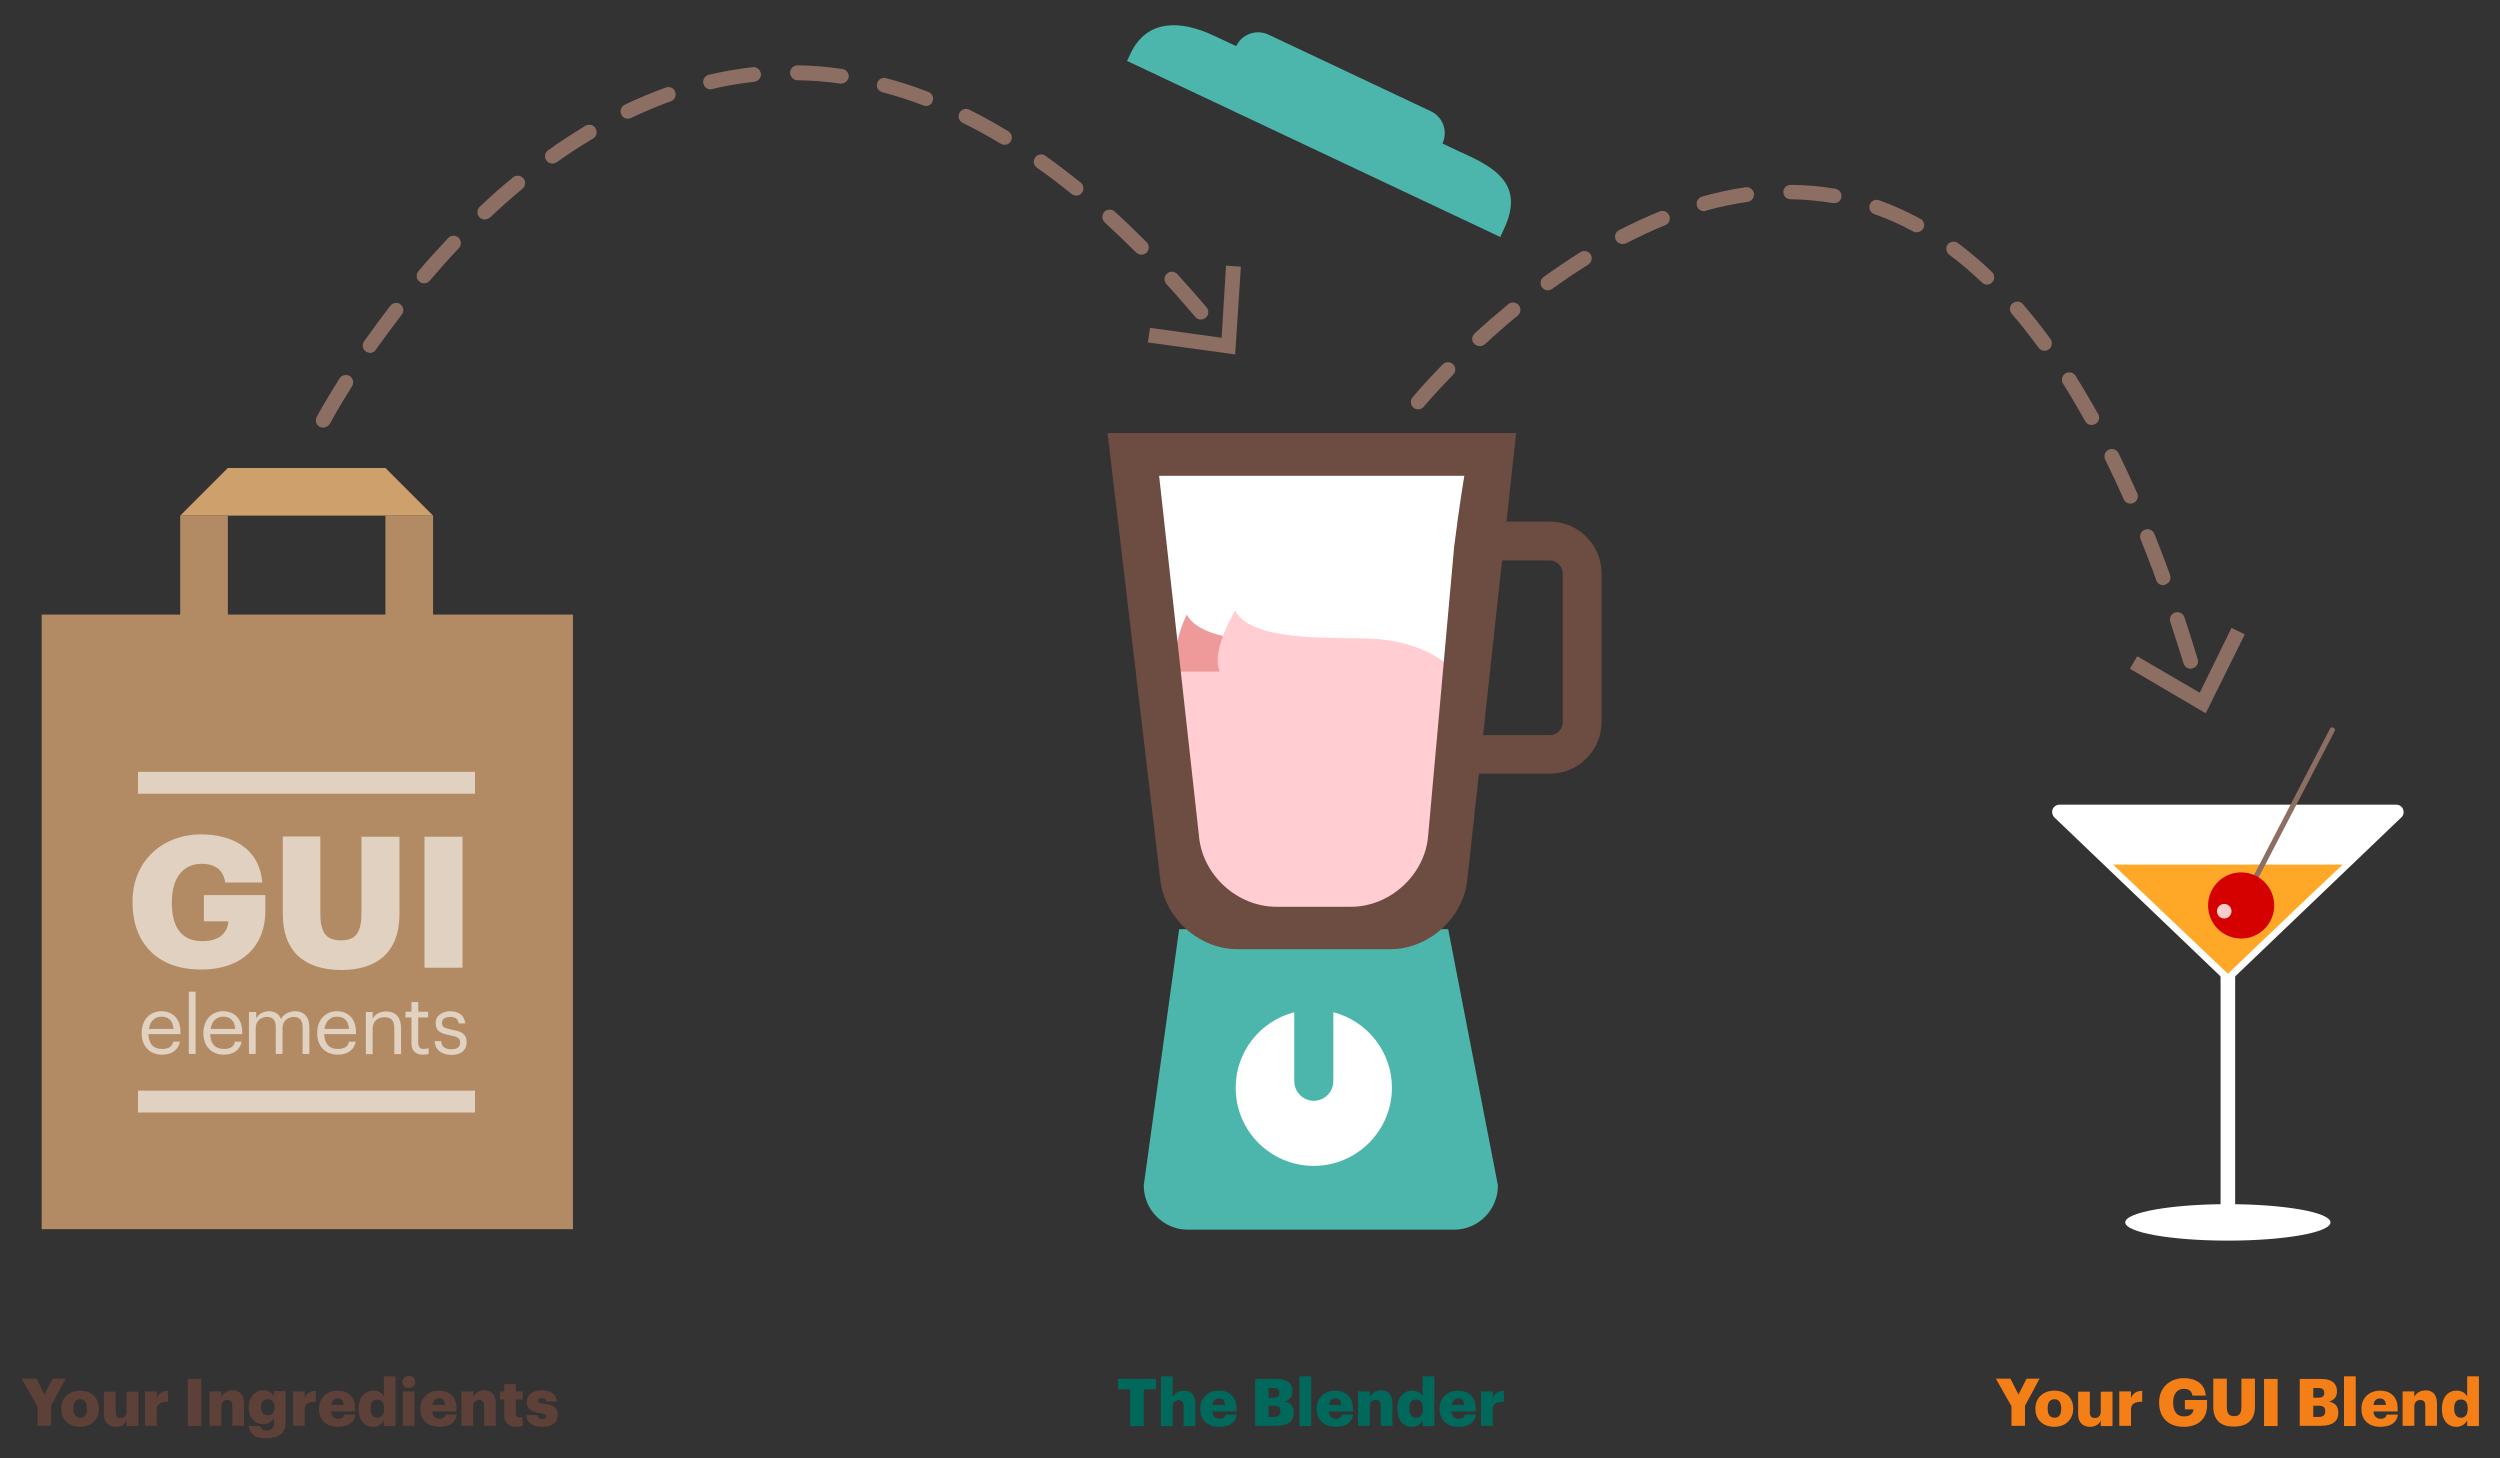 <?xml version="1.0" encoding="utf-8"?>
<!-- Generator: Adobe Illustrator 19.0.0, SVG Export Plug-In . SVG Version: 6.00 Build 0)  -->
<svg version="1.1" id="Layer_1" xmlns="http://www.w3.org/2000/svg" xmlns:xlink="http://www.w3.org/1999/xlink" x="0px" y="0px"
	viewBox="0 0 960 560" style="enable-background:new 0 0 960 560;" xml:space="preserve">
<rect x="0" y="0" width="960" height="560" fill="#333333" stroke="none"/>
<style type="text/css">
	.st0{fill:#FFFFFF;}
	.st1{fill:#EF9A9A;}
	.st2{fill:#FFCDD2;}
	.st3{fill:#4DB6AC;}
	.st4{fill:#6D4C41;}
	.st5{fill:#B28B64;}
	.st6{fill:#CEA06C;}
	.st7{fill:#8D6E63;}
	.st8{opacity:0.6;}
	.st9{opacity:0.6;fill:#FFFFFF;}
	.st10{fill:#FFA726;}
	.st11{fill:none;stroke:#8D6E63;stroke-width:2;stroke-linecap:round;stroke-linejoin:round;stroke-miterlimit:10;}
	.st12{fill:#D50000;}
	.st13{opacity:0.8;fill:#FFFFFF;}
	.st14{fill:#5D4037;}
	.st15{fill:#00695C;}
	.st16{fill:#F57F17;}
</style>
<g>
	<g>
		<path id="XMLID_129_" class="st0" d="M442.8,181l15.5,140.2c1.4,16,15.7,28.8,31.8,28.8h28.7c16.1,0,30.4-12.9,31.8-28.9l10-111
			c1.9-15.7,3.8-26.7,3.8-26.8l0.4-2.3H442.8z"/>
		<g>
			<g>
				<path id="XMLID_128_" class="st1" d="M534.3,259.3c0,0-10.5-11.5-24-12.5c-13.5-1-47.7,2-54.6-10.8c0,0-9.4,18.8-0.3,24.9
					C455.4,260.9,520,267,534.3,259.3z"/>
				<path id="XMLID_127_" class="st2" d="M559.8,259.1c0,0-8.6-11.9-30.9-13.7c-13.5-1.1-47.7,2-54.6-10.9c0,0-12.5,20.3-3.4,26.4
					C470.8,260.9,545.5,266.8,559.8,259.1z"/>
			</g>
			<path id="XMLID_126_" class="st3" d="M556.1,356.8H452.8l-13.6,98.4c0,9.4,7.6,17,17,17h102.1c9.4,0,16.9-7.6,16.9-17
				L556.1,356.8z"/>
			<g>
				<g id="XMLID_149_">
					<g id="XMLID_150_">
						<path id="XMLID_152_" class="st0" d="M504.5,447.7c-16.6,0-30-13.4-30-30c0-14,9.6-25.7,22.5-29v26.5c0,4.1,3.4,7.5,7.5,7.5
							c4.1,0,7.5-3.4,7.5-7.5v-26.5c12.9,3.3,22.5,15.1,22.5,29C534.5,434.2,521,447.7,504.5,447.7z"/>
					</g>
				</g>
			</g>
			<path id="XMLID_124_" class="st2" d="M448.3,257.9l11.4,72.9c1.4,11,15.2,20,30.7,20h29.7c15.5,0,29.3-9,30.7-20l9.3-72.9H448.3z
				"/>
			<path id="XMLID_123_" class="st3" d="M565.2,60.4l-5.2-2.4l-6.1-2.9c2.2-4.7,0.2-10.2-4.5-12.4l-62.3-29.4
				c-4.7-2.2-10.2-0.2-12.4,4.4l-8.8-4.1c-12.6-5.9-25.5-6.3-31.8,7l-1.3,2.8l143.3,67.6l1.3-2.8C585.2,72,575.3,65.4,565.2,60.4z"
				/>
			<path class="st4" d="M595.1,200.3h-16.6l3.7-34H425.3l20.2,171c1.4,15,14.7,27.2,29.7,27.2h58.6c15,0,28.4-12.2,29.7-27.2
				l4.4-40.2h27.2c11,0,19.9-8.9,19.9-19.9v-57.1C615,209.2,606,200.3,595.1,200.3z M518.8,348.2h-28.7c-15,0-28.4-12.2-29.7-27.2
				l-15.3-138.3h117.2c0,0-1.9,11.2-3.9,27.2l-10,111.1C547.2,335.9,533.8,348.2,518.8,348.2z M600.1,277.3c0,2.7-2.2,5-5,5h-25.6
				l7.3-67.1h18.3c2.7,0,5,2.3,5,5V277.3z"/>
		</g>
	</g>
	<rect id="XMLID_119_" x="16" y="236" class="st5" width="204" height="236"/>
	<rect id="XMLID_118_" x="69.2" y="198" class="st5" width="18.3" height="39.4"/>
	<rect id="XMLID_117_" x="148" y="198" class="st5" width="18.3" height="39.4"/>
	<polygon id="XMLID_116_" class="st6" points="69.2,198 87.5,179.7 148,179.7 166.3,198 	"/>
	<g>
		<path class="st7" d="M124.1,164.2c-0.4,0-0.9-0.1-1.3-0.3c-1.4-0.7-1.9-2.4-1.2-3.8c0.1-0.2,3.1-5.8,8.8-14.8
			c0.8-1.3,2.6-1.7,3.9-0.9c1.3,0.8,1.7,2.6,0.9,3.9c-5.5,8.7-8.5,14.4-8.5,14.4C126.1,163.7,125.1,164.2,124.1,164.2z M142.1,135.5
			c-0.6,0-1.1-0.2-1.6-0.5c-1.3-0.9-1.6-2.6-0.7-3.9c3.3-4.7,6.7-9.3,10.1-13.7c1-1.2,2.7-1.5,3.9-0.5c1.2,1,1.5,2.7,0.5,3.9
			c-3.4,4.4-6.7,8.9-10,13.5C143.9,135.1,143,135.5,142.1,135.5z M461.1,122.7c-0.8,0-1.6-0.3-2.1-1c-3.7-4.3-7.4-8.6-11.1-12.6
			c-1-1.1-1-2.9,0.2-4c1.1-1.1,2.9-1,4,0.2c3.7,4.1,7.5,8.3,11.2,12.7c1,1.2,0.9,3-0.3,4C462.4,122.5,461.7,122.7,461.1,122.7z
			 M162.8,108.8c-0.6,0-1.3-0.2-1.8-0.7c-1.2-1-1.3-2.8-0.3-4c3.7-4.4,7.6-8.6,11.4-12.7c1.1-1.1,2.9-1.2,4-0.1
			c1.1,1.1,1.2,2.8,0.1,4c-3.8,4-7.5,8.2-11.2,12.5C164.4,108.5,163.6,108.8,162.8,108.8z M438.3,97.8c-0.7,0-1.4-0.3-2-0.8
			c-4-4-8.1-7.9-12.1-11.6c-1.1-1-1.2-2.8-0.2-4c1-1.1,2.8-1.2,4-0.2c4.1,3.7,8.2,7.7,12.3,11.8c1.1,1.1,1.1,2.9,0,4
			C439.7,97.5,439,97.8,438.3,97.8z M186.1,84.3c-0.7,0-1.5-0.3-2-0.9c-1.1-1.1-1-2.9,0.1-4c4.2-4,8.5-7.8,12.8-11.3
			c1.2-1,3-0.8,4,0.4c1,1.2,0.8,3-0.4,4c-4.2,3.5-8.4,7.2-12.5,11.1C187.4,84,186.7,84.3,186.1,84.3z M413.3,75.1
			c-0.6,0-1.3-0.2-1.8-0.6c-4.4-3.6-8.9-7-13.3-10.1c-1.3-0.9-1.6-2.7-0.7-3.9c0.9-1.3,2.7-1.6,3.9-0.7c4.5,3.2,9.1,6.7,13.6,10.3
			c1.2,1,1.4,2.8,0.4,4C414.9,74.8,414.1,75.1,413.3,75.1z M212.1,62.8c-0.9,0-1.7-0.4-2.3-1.2c-0.9-1.3-0.6-3,0.7-3.9
			c4.7-3.4,9.5-6.5,14.3-9.4c1.3-0.8,3.1-0.4,3.9,1c0.8,1.3,0.4,3.1-1,3.9c-4.6,2.8-9.3,5.8-13.9,9.1
			C213.2,62.6,212.7,62.8,212.1,62.8z M385.8,55.6c-0.5,0-1-0.1-1.5-0.4c-4.8-2.9-9.7-5.6-14.6-8c-1.4-0.7-2-2.4-1.3-3.8
			c0.7-1.4,2.4-2,3.8-1.3c5,2.5,10,5.3,15,8.3c1.3,0.8,1.8,2.5,0.9,3.9C387.7,55.1,386.8,55.6,385.8,55.6z M241.1,45.6
			c-1,0-2.1-0.6-2.5-1.6c-0.7-1.4-0.1-3.1,1.3-3.8c5.2-2.5,10.6-4.7,15.8-6.6c1.5-0.5,3.1,0.2,3.6,1.7c0.5,1.5-0.2,3.1-1.7,3.6
			c-5.1,1.8-10.2,4-15.3,6.4C241.9,45.5,241.5,45.6,241.1,45.6z M355.6,40.7c-0.3,0-0.7-0.1-1-0.2c-5.2-2-10.5-3.7-15.8-5.1
			c-1.5-0.4-2.4-1.9-2-3.4c0.4-1.5,1.9-2.4,3.4-2c5.4,1.4,10.9,3.2,16.3,5.3c1.5,0.6,2.2,2.2,1.6,3.6
			C357.8,40,356.7,40.7,355.6,40.7z M272.8,34.3c-1.3,0-2.4-0.9-2.7-2.2c-0.4-1.5,0.6-3,2.1-3.4c5.6-1.3,11.3-2.3,16.9-2.9
			c1.5-0.2,2.9,1,3.1,2.5c0.2,1.5-1,2.9-2.5,3.1c-5.4,0.6-10.9,1.5-16.3,2.8C273.2,34.3,273,34.3,272.8,34.3z M323.1,32.1
			c-0.1,0-0.3,0-0.4,0c-5.5-0.8-11-1.2-16.5-1.3c-1.6,0-2.8-1.4-2.8-2.9c0-1.5,1.3-2.8,2.8-2.8c0,0,0,0,0.1,0
			c5.7,0,11.5,0.6,17.2,1.4c1.5,0.2,2.6,1.7,2.4,3.2C325.6,31,324.4,32.1,323.1,32.1z"/>
		<g>
			<polygon id="XMLID_102_" class="st7" points="440.8,131.5 441.6,125.9 469.1,129.7 470.8,102 476.5,102.4 474.3,136.1 			"/>
		</g>
	</g>
	<g>
		<path class="st7" d="M841.2,256.8c-1.2,0-2.3-0.8-2.7-2c-1.7-5.4-3.4-10.8-5.1-16c-0.5-1.5,0.3-3.1,1.8-3.6
			c1.5-0.5,3.1,0.3,3.6,1.8c1.7,5.2,3.5,10.7,5.1,16.1c0.5,1.5-0.4,3.1-1.9,3.5C841.8,256.7,841.5,256.8,841.2,256.8z M830.6,224.7
			c-1.1,0-2.2-0.7-2.6-1.9c-1.9-5.4-4-10.6-6-15.7c-0.6-1.4,0.1-3.1,1.6-3.7c1.4-0.6,3.1,0.1,3.7,1.6c2,5.1,4.1,10.4,6,15.8
			c0.5,1.5-0.2,3.1-1.7,3.6C831.2,224.7,830.9,224.7,830.6,224.7z M818.1,193.4c-1.1,0-2.1-0.6-2.6-1.7c-2.3-5.2-4.7-10.3-7.1-15.2
			c-0.7-1.4-0.1-3.1,1.3-3.8c1.4-0.7,3.1-0.1,3.8,1.3c2.4,4.9,4.8,10.1,7.2,15.4c0.6,1.4,0,3.1-1.4,3.7
			C818.8,193.3,818.5,193.4,818.1,193.4z M803.2,163.2c-1,0-2-0.5-2.5-1.5c-2.8-5-5.6-9.8-8.5-14.4c-0.8-1.3-0.4-3.1,0.9-3.9
			c1.3-0.8,3.1-0.4,3.9,0.9c2.9,4.6,5.8,9.6,8.7,14.7c0.8,1.4,0.3,3.1-1.1,3.8C804.1,163.1,803.6,163.2,803.2,163.2z M544.6,157.2
			c-0.6,0-1.3-0.2-1.8-0.6c-1.2-1-1.4-2.8-0.4-4c0.2-0.2,4.3-5.2,11.6-12.7c1.1-1.1,2.9-1.1,4,0c1.1,1.1,1.1,2.9,0,4
			c-7.2,7.3-11.2,12.3-11.3,12.3C546.3,156.8,545.4,157.2,544.6,157.2z M785.1,134.7c-0.9,0-1.7-0.4-2.3-1.2c-3.4-4.6-6.8-9-10.3-13
			c-1-1.2-0.9-3,0.3-4c1.2-1,3-0.9,4,0.3c3.6,4.2,7.2,8.7,10.6,13.4c0.9,1.3,0.6,3-0.6,3.9C786.3,134.5,785.7,134.7,785.1,134.7z
			 M568.2,132.9c-0.8,0-1.5-0.3-2.1-0.9c-1.1-1.1-1-2.9,0.2-4c4.2-3.9,8.6-7.6,12.9-11.2c1.2-1,3-0.8,4,0.4c1,1.2,0.8,3-0.4,4
			c-4.3,3.5-8.5,7.2-12.6,11C569.6,132.7,568.9,132.9,568.2,132.9z M594.4,111.5c-0.9,0-1.7-0.4-2.3-1.2c-0.9-1.3-0.6-3,0.6-3.9
			c4.7-3.4,9.5-6.6,14.2-9.6c1.3-0.8,3.1-0.4,3.9,0.9c0.8,1.3,0.4,3.1-0.9,3.9c-4.6,2.9-9.3,6-13.8,9.3
			C595.5,111.3,594.9,111.5,594.4,111.5z M763,109.3c-0.7,0-1.4-0.3-1.9-0.8c-4.1-3.9-8.3-7.5-12.6-10.7c-1.2-0.9-1.5-2.7-0.6-3.9
			c0.9-1.2,2.7-1.5,3.9-0.6c4.4,3.3,8.9,7.1,13.1,11.1c1.1,1.1,1.2,2.9,0.1,4C764.5,109,763.8,109.3,763,109.3z M623,93.7
			c-1,0-2-0.6-2.5-1.5c-0.7-1.4-0.2-3.1,1.2-3.8c5.2-2.7,10.4-5.1,15.6-7.2c1.4-0.6,3.1,0.1,3.7,1.6c0.6,1.4-0.1,3.1-1.6,3.7
			c-5,2-10,4.4-15.1,7C623.9,93.6,623.5,93.7,623,93.7z M736,89.2c-0.5,0-0.9-0.1-1.3-0.3c-4.9-2.7-9.9-4.9-15-6.7
			c-1.5-0.5-2.2-2.1-1.7-3.6c0.5-1.5,2.1-2.2,3.6-1.7c5.3,1.9,10.6,4.3,15.8,7.1c1.4,0.7,1.9,2.5,1.1,3.8
			C738,88.7,737,89.2,736,89.2z M654.3,81.1c-1.2,0-2.4-0.8-2.7-2.1c-0.4-1.5,0.5-3,1.9-3.5c5.7-1.6,11.3-2.8,16.8-3.6
			c1.5-0.2,3,0.8,3.2,2.4c0.2,1.5-0.8,3-2.4,3.2c-5.3,0.8-10.7,1.9-16.1,3.4C654.8,81.1,654.5,81.1,654.3,81.1z M704.4,78
			c-0.2,0-0.3,0-0.5,0c-5.3-0.9-10.8-1.4-16.3-1.5c-1.6,0-2.8-1.2-2.8-2.8c0-1.5,1.3-2.7,2.8-2.7c0,0,0,0,0,0
			c5.8,0,11.6,0.5,17.2,1.5c1.5,0.3,2.6,1.7,2.3,3.2C706.9,77.1,705.7,78,704.4,78z"/>
		<g>
			<polygon id="XMLID_88_" class="st7" points="817.9,256.8 820.7,252 844.7,266 856.9,241.1 862,243.6 847,273.9 			"/>
		</g>
	</g>
	<g>
		<g class="st8">
			<path class="st0" d="M50.9,346.7v-0.6c0-15.3,11.3-25.7,26.4-25.7c11.9,0,22.4,5.4,23.4,18.5H86.5c-0.7-4.7-3.7-7.2-9.1-7.2
				c-7.1,0-11.4,5.5-11.4,14.6v0.6c0,8.2,3,14.5,11.7,14.5c7,0,9.7-3.6,10-7.6h-9.4v-10.1h23.6v6.2c0,12.8-8.4,22.4-24.6,22.4
				C60.2,372.4,50.9,361.8,50.9,346.7z"/>
			<path class="st0" d="M108.6,351.1v-29.9H123v29.3c0,7.1,1.8,10.6,7.9,10.6c6,0,7.9-3.2,7.9-10.8v-29h14.6v29.7
				c0,14.6-8.6,21.5-22.4,21.5C116.7,372.4,108.6,365.2,108.6,351.1z"/>
			<path class="st0" d="M163,321.3h14.6v50.3H163V321.3z"/>
		</g>
		<g class="st8">
			<path class="st0" d="M54.4,396.8v-0.2c0-4.9,3.1-8.3,7.6-8.3c3.7,0,7.3,2.3,7.3,8v0.8H57c0.1,3.7,1.9,5.7,5.2,5.7
				c2.5,0,4-0.9,4.3-2.8h2.6c-0.6,3.2-3.2,5-6.9,5C57.6,405,54.4,401.8,54.4,396.8z M66.6,395.1c-0.2-3.3-2-4.7-4.6-4.7
				c-2.6,0-4.4,1.8-4.8,4.7H66.6z"/>
			<path class="st0" d="M72.5,380.8h2.6v23.9h-2.6V380.8z"/>
			<path class="st0" d="M78.1,396.8v-0.2c0-4.9,3.1-8.3,7.6-8.3c3.7,0,7.3,2.3,7.3,8v0.8H80.7c0.1,3.7,1.9,5.7,5.2,5.7
				c2.5,0,4-0.9,4.3-2.8h2.6c-0.6,3.2-3.2,5-6.9,5C81.3,405,78.1,401.8,78.1,396.8z M90.3,395.1c-0.2-3.3-2-4.7-4.6-4.7
				c-2.6,0-4.4,1.8-4.8,4.7H90.3z"/>
			<path class="st0" d="M95.8,388.6h2.6v2.5c0.7-1.5,2.5-2.8,4.8-2.8c2.1,0,3.9,0.9,4.7,3c1.1-2.1,3.5-3,5.5-3
				c2.9,0,5.4,1.7,5.4,6.4v10h-2.6v-10.2c0-2.8-1.2-4-3.4-4c-2.1,0-4.3,1.4-4.3,4.3v9.9h-2.6v-10.2c0-2.8-1.2-4-3.4-4
				c-2.1,0-4.3,1.4-4.3,4.3v9.9h-2.6V388.6z"/>
			<path class="st0" d="M121.8,396.8v-0.2c0-4.9,3.1-8.3,7.6-8.3c3.7,0,7.3,2.3,7.3,8v0.8h-12.2c0.1,3.7,1.9,5.7,5.2,5.7
				c2.5,0,4-0.9,4.3-2.8h2.6c-0.6,3.2-3.2,5-6.9,5C125,405,121.8,401.8,121.8,396.8z M134,395.1c-0.2-3.3-2-4.7-4.6-4.7
				c-2.6,0-4.4,1.8-4.8,4.7H134z"/>
			<path class="st0" d="M140.5,388.6h2.6v2.6c0.7-1.5,2.5-2.8,5.2-2.8c3.3,0,5.7,1.8,5.7,6.5v9.9h-2.6v-10.1c0-2.8-1.2-4.1-3.8-4.1
				c-2.4,0-4.5,1.5-4.5,4.4v9.8h-2.6V388.6z"/>
			<path class="st0" d="M158,400.7v-10h-2.3v-2.2h2.3v-3.7h2.6v3.7h3.8v2.2h-3.8v9.7c0,1.6,0.7,2.4,2,2.4c0.8,0,1.4-0.1,2-0.3v2.2
				c-0.5,0.2-1.1,0.3-2.2,0.3C159.4,405,158,403.2,158,400.7z"/>
			<path class="st0" d="M166.9,399.8h2.5c0.2,1.9,1.2,3.1,3.8,3.1c2.4,0,3.5-0.8,3.5-2.6c0-1.7-1.3-2.3-3.8-2.7
				c-4.2-0.8-5.6-1.9-5.6-4.8c0-3,2.9-4.5,5.5-4.5c2.9,0,5.4,1.2,5.9,4.7h-2.5c-0.4-1.8-1.4-2.5-3.4-2.5c-1.9,0-3.1,0.9-3.1,2.3
				c0,1.5,0.8,2,3.8,2.6c3.3,0.6,5.7,1.4,5.7,4.8c0,2.9-2,4.9-5.9,4.9C169.4,405,167.1,403.1,166.9,399.8z"/>
		</g>
		<rect id="XMLID_73_" x="53" y="296.4" class="st9" width="129.4" height="8.4"/>
		<rect id="XMLID_72_" x="53" y="418.8" class="st9" width="129.4" height="8.4"/>
	</g>
	<g>
		<g>
			<g>
				<path class="st0" d="M855.5,376.6c-0.7,0-1.4-0.3-1.9-0.8l-64.7-61.9c-0.8-0.8-1.1-2-0.7-3.1c0.4-1.1,1.5-1.8,2.6-1.8h129.4
					c1.1,0,2.2,0.7,2.6,1.8c0.4,1.1,0.2,2.3-0.7,3.1l-64.7,61.9C856.9,376.3,856.2,376.6,855.5,376.6z"/>
				<rect id="XMLID_70_" x="852.7" y="371" class="st0" width="5.6" height="95.6"/>
				<ellipse id="XMLID_69_" class="st0" cx="855.5" cy="469.4" rx="39.4" ry="7"/>
			</g>
			<g>
				<polygon id="XMLID_68_" class="st10" points="823.1,343.1 855.5,373.9 887.8,343.1 899.6,332 811.4,332 				"/>
			</g>
			<g>
				<line id="XMLID_67_" class="st11" x1="895.6" y1="280.3" x2="860.6" y2="347.7"/>
				<circle id="XMLID_66_" class="st12" cx="860.6" cy="347.7" r="12.7"/>
			</g>
		</g>
		<circle id="XMLID_65_" class="st13" cx="854.1" cy="349.9" r="2.8"/>
	</g>
	<g>
		<path class="st14" d="M14.2,539.8l-5.9-10.4H14l3.1,6.1l3.1-6.1h5l-5.6,10.4v7.7h-5.2V539.8z"/>
		<path class="st14" d="M23.5,541.1v-0.2c0-4.3,3.2-6.9,7.3-6.9c4.1,0,7.2,2.6,7.2,6.8v0.2c0,4.3-3.2,6.9-7.2,6.9
			S23.5,545.4,23.5,541.1z M33.4,541v-0.2c0-2.2-0.9-3.5-2.6-3.5c-1.7,0-2.6,1.2-2.6,3.4v0.2c0,2.3,0.9,3.5,2.6,3.5
			C32.5,544.5,33.4,543.2,33.4,541z"/>
		<path class="st14" d="M39.9,543v-8.6h4.5v7.9c0,1.5,0.6,2.2,1.9,2.2c1.4,0,2.3-0.8,2.3-2.5v-7.6h4.5v13.2h-4.5v-2.1
			c-0.7,1.4-2,2.4-4.2,2.4C41.8,547.9,39.9,546.3,39.9,543z"/>
		<path class="st14" d="M55.7,534.3h4.5v2.6c0.8-2,2.2-2.8,4.3-2.8v4.2c-2.8-0.1-4.3,0.8-4.3,2.9v6.3h-4.5V534.3z"/>
		<path class="st14" d="M72.1,529.5h5.2v18.1h-5.2V529.5z"/>
		<path class="st14" d="M80.5,534.3H85v2.1c0.7-1.4,2.2-2.5,4.4-2.5c2.6,0,4.3,1.6,4.3,5v8.6h-4.5v-7.7c0-1.5-0.6-2.2-1.9-2.2
			c-1.3,0-2.3,0.8-2.3,2.5v7.4h-4.5V534.3z"/>
		<path class="st14" d="M95.5,547.6h4.5c0.2,1,0.8,1.7,2.4,1.7c2,0,2.8-1.1,2.8-2.8v-2c-0.7,1.3-2.1,2.4-4.1,2.4
			c-3.1,0-5.6-2.3-5.6-6.4v-0.2c0-3.9,2.5-6.4,5.6-6.4c2.1,0,3.3,0.9,4.1,2.2v-1.9h4.5v12.1c0,4-2.6,6-7.3,6
			C98,552.5,95.9,550.6,95.5,547.6z M105.4,540.5v-0.2c0-1.8-0.9-3-2.6-3c-1.7,0-2.6,1.2-2.6,3v0.2c0,1.8,1,3,2.6,3
			S105.4,542.4,105.4,540.5z"/>
		<path class="st14" d="M112.5,534.3h4.5v2.6c0.8-2,2.2-2.8,4.3-2.8v4.2c-2.8-0.1-4.3,0.8-4.3,2.9v6.3h-4.5V534.3z"/>
		<path class="st14" d="M122.5,541.1v-0.2c0-4.3,3.2-6.9,7.2-6.9c3.6,0,6.7,2.1,6.7,6.8v1.2h-9.3c0.1,1.7,1.1,2.8,2.8,2.8
			c1.5,0,2.1-0.7,2.3-1.6h4.3c-0.4,3-2.7,4.7-6.7,4.7C125.5,547.9,122.5,545.5,122.5,541.1z M132,539.5c-0.1-1.6-0.9-2.5-2.3-2.5
			c-1.4,0-2.3,0.9-2.5,2.5H132z"/>
		<path class="st14" d="M137.7,541.1v-0.2c0-4.5,2.5-6.9,5.6-6.9c2.1,0,3.3,0.9,4.1,2.2v-7.7h4.5v19.1h-4.5v-2.2
			c-0.7,1.4-2.1,2.5-4.1,2.5C140.2,547.9,137.7,545.7,137.7,541.1z M147.5,541v-0.2c0-2.2-0.9-3.4-2.6-3.4c-1.7,0-2.6,1.1-2.6,3.4
			v0.2c0,2.2,1,3.4,2.6,3.4C146.5,544.4,147.5,543.3,147.5,541z"/>
		<path class="st14" d="M154.5,530.7c0-1.3,1.1-2.4,2.5-2.4c1.4,0,2.5,1,2.5,2.4c0,1.3-1.1,2.3-2.5,2.3
			C155.6,533.1,154.5,532.1,154.5,530.7z M154.7,534.3h4.5v13.2h-4.5V534.3z"/>
		<path class="st14" d="M161.4,541.1v-0.2c0-4.3,3.2-6.9,7.2-6.9c3.6,0,6.7,2.1,6.7,6.8v1.2H166c0.1,1.7,1.1,2.8,2.8,2.8
			c1.5,0,2.1-0.7,2.3-1.6h4.3c-0.4,3-2.7,4.7-6.7,4.7C164.4,547.9,161.4,545.5,161.4,541.1z M170.9,539.5c-0.1-1.6-0.9-2.5-2.3-2.5
			c-1.4,0-2.3,0.9-2.5,2.5H170.9z"/>
		<path class="st14" d="M177.2,534.3h4.5v2.1c0.7-1.4,2.2-2.5,4.4-2.5c2.6,0,4.3,1.6,4.3,5v8.6h-4.5v-7.7c0-1.5-0.6-2.2-1.9-2.2
			c-1.3,0-2.3,0.8-2.3,2.5v7.4h-4.5V534.3z"/>
		<path class="st14" d="M193.6,543.3v-5.9H192v-3.1h1.6v-2.8h4.5v2.8h2.6v3.1h-2.6v5.5c0,1,0.5,1.4,1.3,1.4c0.5,0,0.9-0.1,1.3-0.2
			v3.4c-0.6,0.2-1.4,0.4-2.5,0.4C195.3,547.9,193.6,546.4,193.6,543.3z"/>
		<path class="st14" d="M202.1,543.4h4.2c0.2,1,0.6,1.5,1.9,1.5c1.1,0,1.6-0.4,1.6-1.1c0-0.6-0.6-0.9-2.5-1.2c-3.5-0.5-5-1.5-5-4.3
			c0-2.9,2.6-4.4,5.7-4.4c3.3,0,5.5,1.1,5.9,4.3h-4.1c-0.2-0.9-0.7-1.3-1.7-1.3c-1,0-1.5,0.4-1.5,1c0,0.6,0.6,0.9,2.2,1.1
			c3.7,0.5,5.4,1.4,5.4,4.3c0,3.1-2.3,4.6-6,4.6C204.4,547.9,202.2,546.3,202.1,543.4z"/>
	</g>
	<g>
		<path class="st15" d="M434,533.5h-4.7v-4h14.6v4h-4.7v14.1H434V533.5z"/>
		<path class="st15" d="M445.8,528.5h4.5v8c0.7-1.4,2.2-2.5,4.4-2.5c2.6,0,4.3,1.6,4.3,5v8.6h-4.5v-7.7c0-1.5-0.6-2.2-1.9-2.2
			c-1.3,0-2.3,0.8-2.3,2.5v7.4h-4.5V528.5z"/>
		<path class="st15" d="M460.9,541.1v-0.2c0-4.3,3.2-6.9,7.2-6.9c3.6,0,6.7,2.1,6.7,6.8v1.2h-9.3c0.1,1.7,1.1,2.8,2.8,2.8
			c1.5,0,2.1-0.7,2.3-1.6h4.3c-0.4,3-2.7,4.7-6.7,4.7C463.9,547.9,460.9,545.5,460.9,541.1z M470.4,539.5c-0.1-1.6-0.9-2.5-2.3-2.5
			c-1.4,0-2.3,0.9-2.5,2.5H470.4z"/>
		<path class="st15" d="M482.1,529.5h8.1c4.3,0,6.1,1.9,6.1,4.7v0.1c0,2-1,3.4-3.1,3.9c2.2,0.4,3.6,1.7,3.6,4.2v0.1
			c0,3.2-2.1,5-6.6,5h-8.2V529.5z M489.1,536.7c1.6,0,2.2-0.6,2.2-1.8v-0.1c0-1.2-0.7-1.8-2.2-1.8h-2v3.7H489.1z M489.3,544.1
			c1.6,0,2.4-0.8,2.4-2.1v-0.1c0-1.4-0.7-2.1-2.6-2.1h-2v4.3H489.3z"/>
		<path class="st15" d="M499,528.5h4.5v19.1H499V528.5z"/>
		<path class="st15" d="M505.6,541.1v-0.2c0-4.3,3.2-6.9,7.2-6.9c3.6,0,6.7,2.1,6.7,6.8v1.2h-9.3c0.1,1.7,1.1,2.8,2.8,2.8
			c1.5,0,2.1-0.7,2.3-1.6h4.3c-0.4,3-2.7,4.7-6.7,4.7C508.7,547.9,505.6,545.5,505.6,541.1z M515.1,539.5c-0.1-1.6-0.9-2.5-2.3-2.5
			c-1.4,0-2.3,0.9-2.5,2.5H515.1z"/>
		<path class="st15" d="M521.5,534.3h4.5v2.1c0.7-1.4,2.2-2.5,4.4-2.5c2.6,0,4.3,1.6,4.3,5v8.6h-4.5v-7.7c0-1.5-0.6-2.2-1.9-2.2
			c-1.3,0-2.3,0.8-2.3,2.5v7.4h-4.5V534.3z"/>
		<path class="st15" d="M536.6,541.1v-0.2c0-4.5,2.5-6.9,5.6-6.9c2.1,0,3.3,0.9,4.1,2.2v-7.7h4.5v19.1h-4.5v-2.2
			c-0.7,1.4-2.1,2.5-4.1,2.5C539.1,547.9,536.6,545.7,536.6,541.1z M546.4,541v-0.2c0-2.2-0.9-3.4-2.6-3.4c-1.7,0-2.6,1.1-2.6,3.4
			v0.2c0,2.2,1,3.4,2.6,3.4C545.4,544.4,546.4,543.3,546.4,541z"/>
		<path class="st15" d="M552.8,541.1v-0.2c0-4.3,3.2-6.9,7.2-6.9c3.6,0,6.7,2.1,6.7,6.8v1.2h-9.3c0.1,1.7,1.1,2.8,2.8,2.8
			c1.5,0,2.1-0.7,2.3-1.6h4.3c-0.4,3-2.7,4.7-6.7,4.7C555.9,547.9,552.8,545.5,552.8,541.1z M562.3,539.5c-0.1-1.6-0.9-2.5-2.3-2.5
			c-1.4,0-2.3,0.9-2.5,2.5H562.3z"/>
		<path class="st15" d="M568.7,534.3h4.5v2.6c0.8-2,2.2-2.8,4.3-2.8v4.2c-2.8-0.1-4.3,0.8-4.3,2.9v6.3h-4.5V534.3z"/>
	</g>
	<g>
		<path class="st16" d="M772.3,539.8l-5.9-10.4h5.6l3.1,6.1l3.1-6.1h5l-5.6,10.4v7.7h-5.2V539.8z"/>
		<path class="st16" d="M781.6,541.1v-0.2c0-4.3,3.2-6.9,7.3-6.9c4.1,0,7.2,2.6,7.2,6.8v0.2c0,4.3-3.2,6.9-7.2,6.9
			C784.8,547.9,781.6,545.4,781.6,541.1z M791.5,541v-0.2c0-2.2-0.9-3.5-2.6-3.5c-1.7,0-2.6,1.2-2.6,3.4v0.2c0,2.3,0.9,3.5,2.6,3.5
			C790.6,544.5,791.5,543.2,791.5,541z"/>
		<path class="st16" d="M798,543v-8.6h4.5v7.9c0,1.5,0.6,2.2,1.9,2.2c1.4,0,2.3-0.8,2.3-2.5v-7.6h4.5v13.2h-4.5v-2.1
			c-0.7,1.4-2,2.4-4.2,2.4C799.9,547.9,798,546.3,798,543z"/>
		<path class="st16" d="M813.8,534.3h4.5v2.6c0.8-2,2.2-2.8,4.3-2.8v4.2c-2.8-0.1-4.3,0.8-4.3,2.9v6.3h-4.5V534.3z"/>
		<path class="st16" d="M829.1,538.6v-0.2c0-5.5,4.1-9.2,9.5-9.2c4.3,0,8.1,2,8.4,6.7h-5.1c-0.3-1.7-1.3-2.6-3.3-2.6
			c-2.6,0-4.1,2-4.1,5.2v0.2c0,2.9,1.1,5.2,4.2,5.2c2.5,0,3.5-1.3,3.6-2.7H839v-3.6h8.5v2.2c0,4.6-3,8.1-8.9,8.1
			C832.4,547.9,829.1,544.1,829.1,538.6z"/>
		<path class="st16" d="M849.9,540.2v-10.8h5.2V540c0,2.6,0.6,3.8,2.8,3.8c2.2,0,2.8-1.2,2.8-3.9v-10.5h5.2v10.7
			c0,5.3-3.1,7.7-8.1,7.7C852.8,547.9,849.9,545.3,849.9,540.2z"/>
		<path class="st16" d="M869.4,529.5h5.2v18.1h-5.2V529.5z"/>
		<path class="st16" d="M883.2,529.5h8.1c4.3,0,6.1,1.9,6.1,4.7v0.1c0,2-1,3.4-3.1,3.9c2.2,0.4,3.6,1.7,3.6,4.2v0.1
			c0,3.2-2.1,5-6.6,5h-8.2V529.5z M890.3,536.7c1.6,0,2.2-0.6,2.2-1.8v-0.1c0-1.2-0.7-1.8-2.2-1.8h-2v3.7H890.3z M890.5,544.1
			c1.6,0,2.4-0.8,2.4-2.1v-0.1c0-1.4-0.7-2.1-2.6-2.1h-2v4.3H890.5z"/>
		<path class="st16" d="M900.1,528.5h4.5v19.1h-4.5V528.5z"/>
		<path class="st16" d="M906.8,541.1v-0.2c0-4.3,3.2-6.9,7.2-6.9c3.6,0,6.7,2.1,6.7,6.8v1.2h-9.3c0.1,1.7,1.1,2.8,2.8,2.8
			c1.5,0,2.1-0.7,2.3-1.6h4.3c-0.4,3-2.7,4.7-6.7,4.7C909.8,547.9,906.8,545.5,906.8,541.1z M916.2,539.5c-0.1-1.6-0.9-2.5-2.3-2.5
			c-1.4,0-2.3,0.9-2.5,2.5H916.2z"/>
		<path class="st16" d="M922.6,534.3h4.5v2.1c0.7-1.4,2.2-2.5,4.4-2.5c2.6,0,4.3,1.6,4.3,5v8.6h-4.5v-7.7c0-1.5-0.6-2.2-1.9-2.2
			c-1.3,0-2.3,0.8-2.3,2.5v7.4h-4.5V534.3z"/>
		<path class="st16" d="M937.7,541.1v-0.2c0-4.5,2.5-6.9,5.6-6.9c2.1,0,3.3,0.9,4.1,2.2v-7.7h4.5v19.1h-4.5v-2.2
			c-0.7,1.4-2.1,2.5-4.1,2.5C940.2,547.9,937.7,545.7,937.7,541.1z M947.6,541v-0.2c0-2.2-0.9-3.4-2.6-3.4c-1.7,0-2.6,1.1-2.6,3.4
			v0.2c0,2.2,1,3.4,2.6,3.4C946.6,544.4,947.6,543.3,947.6,541z"/>
	</g>
</g>
</svg>
